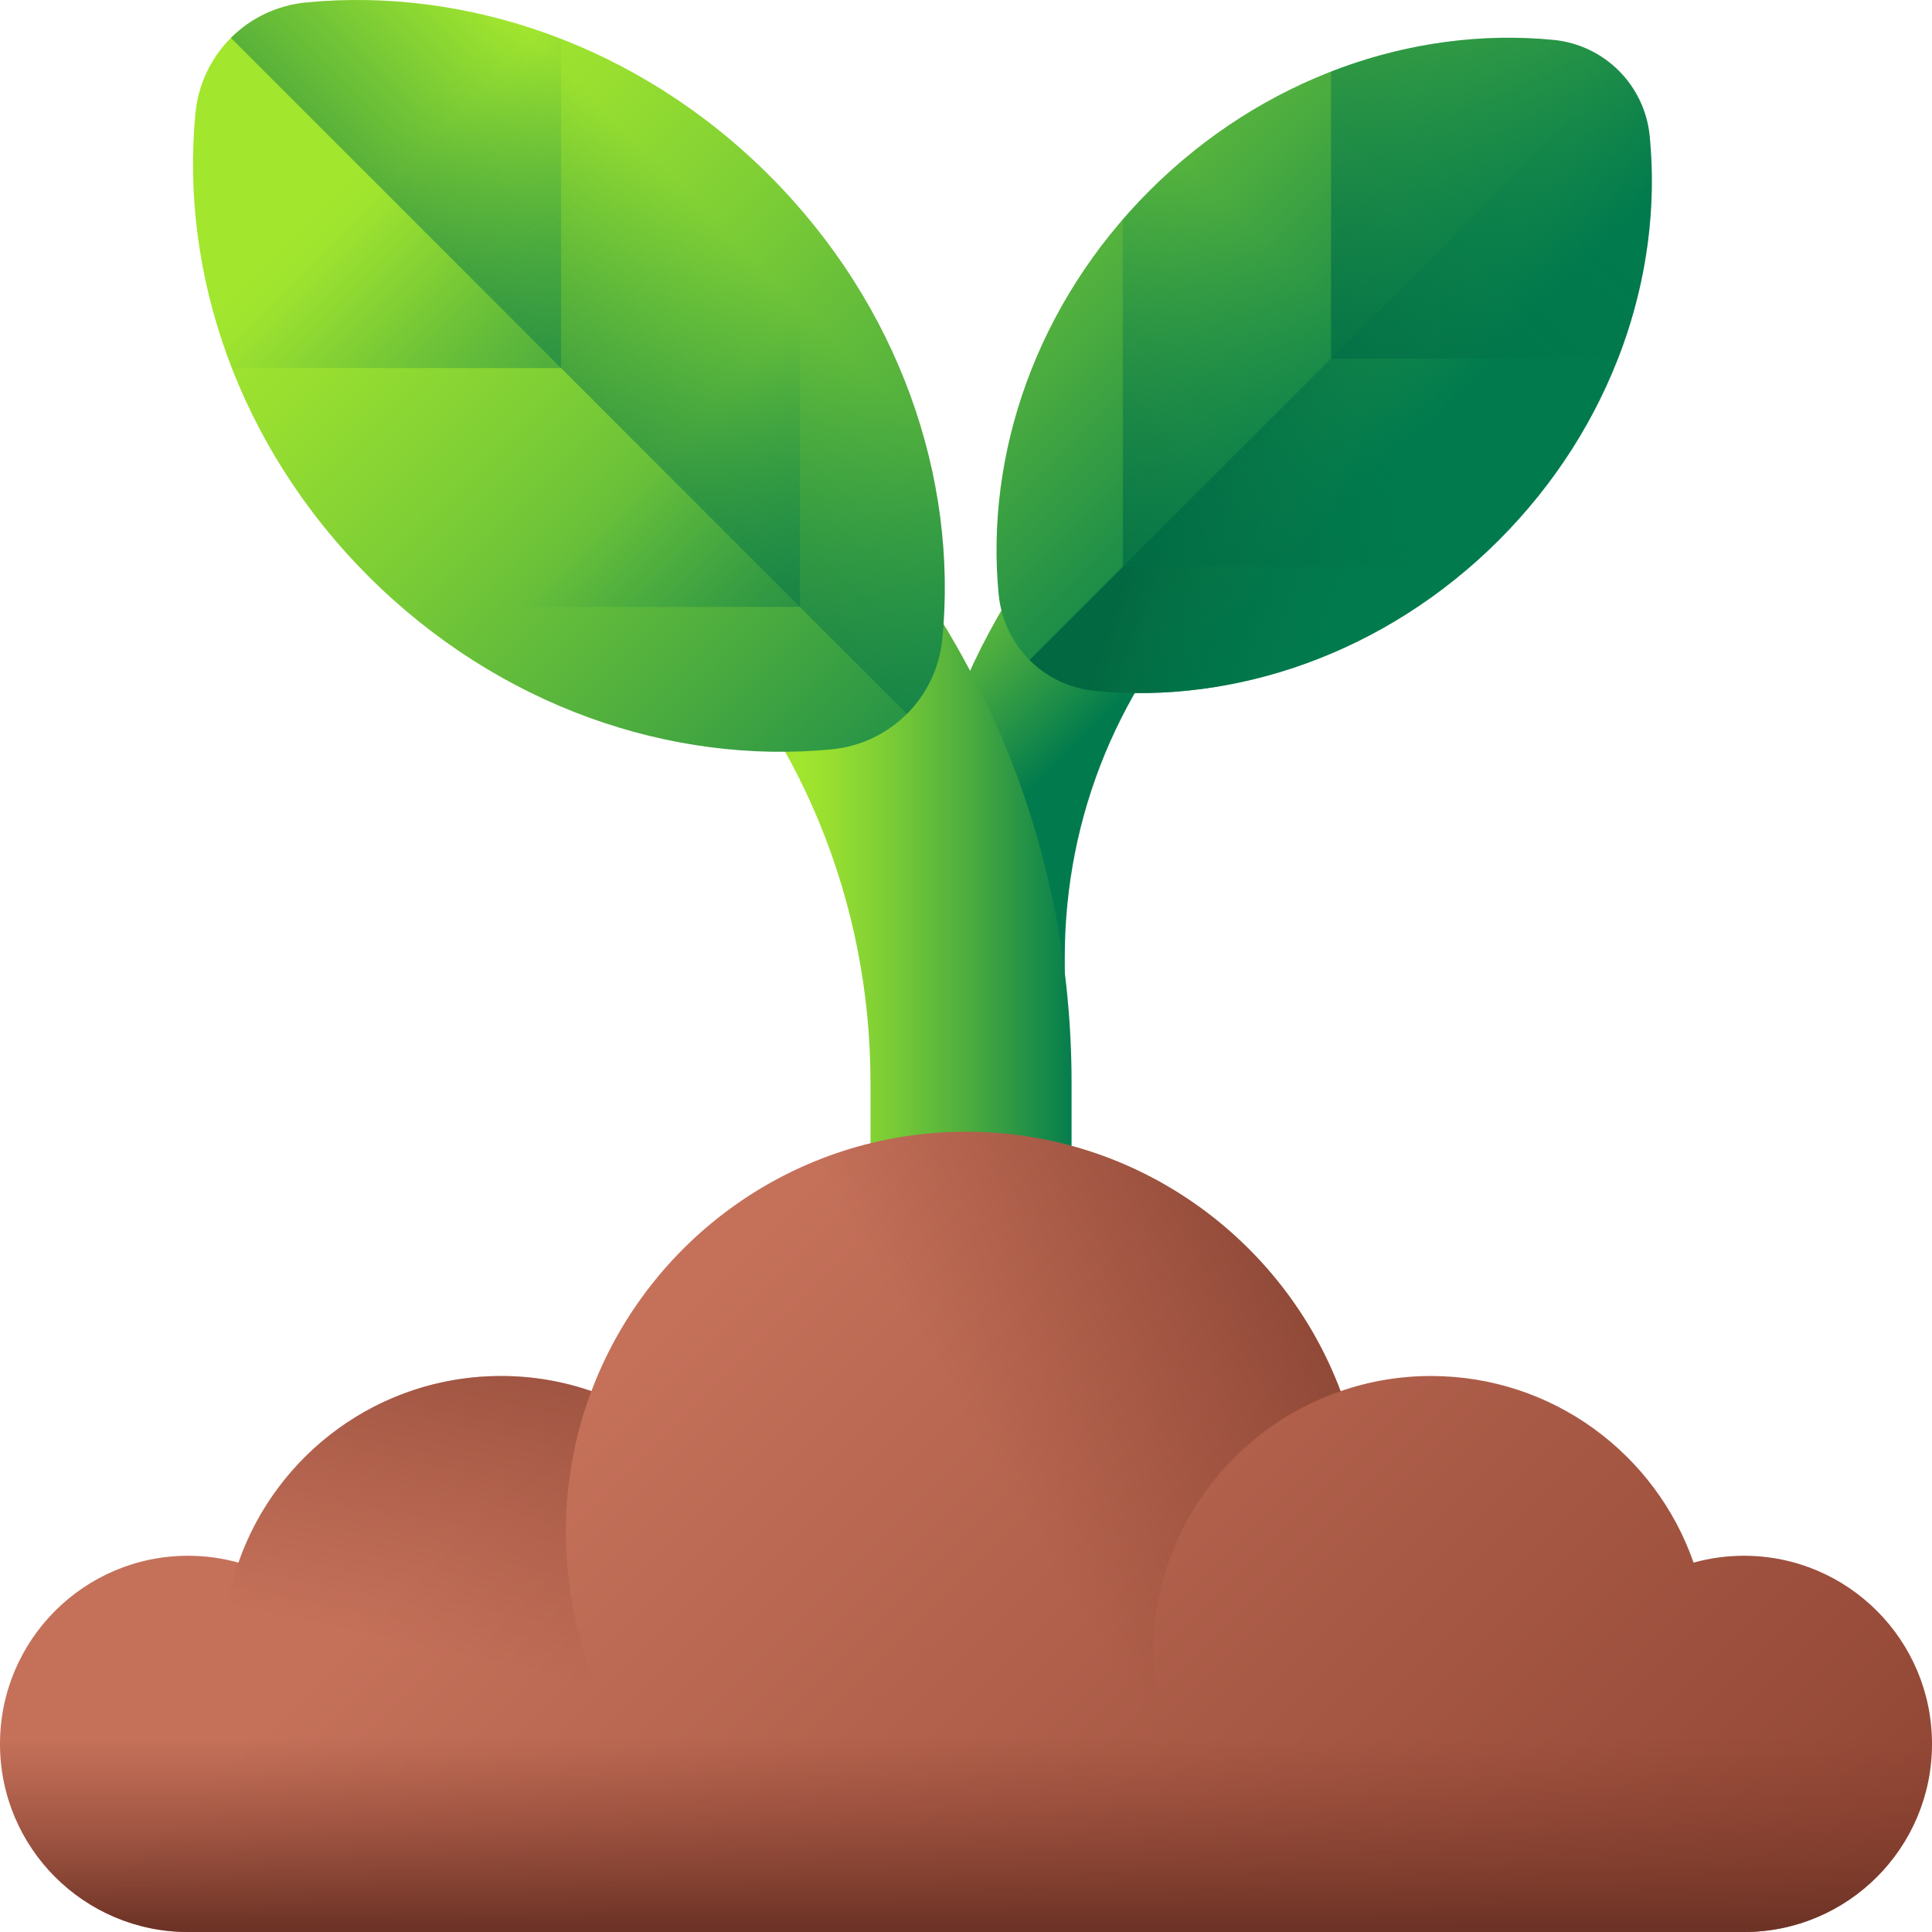 <svg id="Capa_1" enable-background="new 0 0 510 510" height="512" viewBox="0 0 510 510" width="512" xmlns="http://www.w3.org/2000/svg" xmlns:xlink="http://www.w3.org/1999/xlink"><linearGradient id="lg1"><stop offset="0" stop-color="#a2e62e"/><stop offset=".123" stop-color="#97de30"/><stop offset=".34" stop-color="#79cb36"/><stop offset=".623" stop-color="#4aab3f"/><stop offset=".961" stop-color="#09804c"/><stop offset="1" stop-color="#017b4e"/></linearGradient><linearGradient id="SVGID_1_" gradientUnits="userSpaceOnUse" x1="213.134" x2="274.065" xlink:href="#lg1" y1="146.012" y2="206.943"/><linearGradient id="SVGID_2_" gradientUnits="userSpaceOnUse" x1="220.347" x2="370.913" xlink:href="#lg1" y1="-32.754" y2="117.813"/><linearGradient id="lg2"><stop offset="0" stop-color="#017b4e" stop-opacity="0"/><stop offset="1" stop-color="#026841"/></linearGradient><linearGradient id="SVGID_3_" gradientUnits="userSpaceOnUse" x1="388.864" x2="318.803" xlink:href="#lg2" y1="111.131" y2="87.777"/><linearGradient id="SVGID_4_" gradientTransform="matrix(.707 .707 -.707 .707 563.554 -896.954)" gradientUnits="userSpaceOnUse" x1="551.129" x2="551.129" xlink:href="#lg2" y1="842.591" y2="957.369"/><linearGradient id="lg3"><stop offset="0" stop-color="#017b4e" stop-opacity="0"/><stop offset=".483" stop-color="#01754a" stop-opacity=".483"/><stop offset="1" stop-color="#026841"/></linearGradient><linearGradient id="SVGID_5_" gradientTransform="matrix(.707 .707 -.707 .707 563.554 -896.954)" gradientUnits="userSpaceOnUse" x1="551.129" x2="551.129" xlink:href="#lg3" y1="733.741" y2="884.676"/><linearGradient id="SVGID_6_" gradientUnits="userSpaceOnUse" x1="210.591" x2="284.233" xlink:href="#lg1" y1="234.148" y2="234.148"/><linearGradient id="SVGID_7_" gradientUnits="userSpaceOnUse" x1="94.679" x2="275.95" xlink:href="#lg1" y1="43.731" y2="225.002"/><linearGradient id="SVGID_8_" gradientTransform="matrix(.707 -.707 .707 .707 250.599 988.894)" gradientUnits="userSpaceOnUse" x1="614.34" x2="491.363" xlink:href="#lg2" y1="-700.099" y2="-700.099"/><linearGradient id="SVGID_9_" gradientTransform="matrix(.707 -.707 .707 .707 250.599 988.894)" gradientUnits="userSpaceOnUse" x1="558.079" x2="558.079" xlink:href="#lg2" y1="-668.141" y2="-536.473"/><linearGradient id="SVGID_10_" gradientTransform="matrix(.707 -.707 .707 .707 250.599 988.894)" gradientUnits="userSpaceOnUse" x1="558.079" x2="558.079" xlink:href="#lg3" y1="-770.048" y2="-596.902"/><linearGradient id="SVGID_11_" gradientUnits="userSpaceOnUse" x1="158.796" x2="432.731" y1="364.136" y2="638.072"><stop offset="0" stop-color="#c5715a"/><stop offset="1" stop-color="#883f2e"/></linearGradient><linearGradient id="lg4"><stop offset="0" stop-color="#883f2e" stop-opacity="0"/><stop offset="1" stop-color="#6d3326"/></linearGradient><linearGradient id="SVGID_12_" gradientUnits="userSpaceOnUse" x1="268.234" x2="403.356" xlink:href="#lg4" y1="396.353" y2="314.519"/><linearGradient id="SVGID_13_" gradientUnits="userSpaceOnUse" x1="126.605" x2="158.007" xlink:href="#lg4" y1="439.832" y2="288.533"/><linearGradient id="SVGID_14_" gradientUnits="userSpaceOnUse" x1="255" x2="255" xlink:href="#lg4" y1="458.616" y2="508.543"/><g><g><g><path d="m239.686 327.214h41.387v-74.426c0-37.577 14.633-72.905 41.204-99.475l26.404-26.405-29.265-29.265-26.404 26.405c-34.389 34.386-53.326 80.107-53.326 128.74z" fill="url(#SVGID_1_)"/><g><path d="m435.489 35.983c-1.313-13.516-11.942-24.145-25.458-25.458-36.95-3.589-76.644 9.864-106.592 39.812-29.949 29.949-43.402 69.643-39.812 106.593 1.313 13.516 11.942 24.145 25.458 25.458 36.95 3.589 76.643-9.864 106.592-39.813 29.948-29.949 43.401-69.642 39.812-106.592z" fill="url(#SVGID_2_)"/><path d="m271.779 174.235c4.511 4.511 10.547 7.497 17.305 8.153 36.95 3.589 76.643-9.864 106.592-39.813s43.402-69.642 39.813-106.592c-.657-6.758-3.642-12.795-8.153-17.305z" fill="url(#SVGID_3_)"/><path d="m388.093 149.615c2.587-2.239 5.12-4.578 7.582-7.04 29.949-29.949 43.402-69.642 39.813-106.592-1.313-13.516-11.942-24.145-25.458-25.458-36.95-3.589-76.644 9.864-106.592 39.812-2.462 2.462-4.801 4.996-7.04 7.583v91.695z" fill="url(#SVGID_4_)"/><path d="m351.362 94.652h75.754c7.435-19.108 10.257-39.265 8.373-58.668-1.313-13.516-11.942-24.145-25.458-25.458-19.403-1.885-39.561.938-58.669 8.372z" fill="url(#SVGID_5_)"/></g></g><path d="m282.867 381.352h-53.076v-95.446c0-48.191-18.765-93.496-52.842-127.57l-33.861-33.862 37.531-37.531 33.861 33.862c44.101 44.098 68.388 102.732 68.388 165.101v95.446z" fill="url(#SVGID_6_)"/><g><path d="m80.804.651c-15.505 1.506-27.698 13.7-29.205 29.204-4.117 42.388 11.315 87.922 45.671 122.278s79.891 49.789 122.278 45.671c15.505-1.506 27.698-13.699 29.204-29.204 4.117-42.387-11.315-87.922-45.671-122.278-34.355-34.355-79.89-49.788-122.277-45.671z" fill="url(#SVGID_7_)"/><path d="m239.4 188.452c5.175-5.175 8.6-12.099 9.353-19.852 4.118-42.387-11.315-87.922-45.671-122.278-34.356-34.355-79.891-49.788-122.278-45.671-7.753.753-14.677 4.178-19.852 9.353z" fill="url(#SVGID_8_)"/><path d="m211.157 55.021c-2.568-2.967-5.252-5.874-8.076-8.698-34.355-34.356-79.89-49.789-122.277-45.672-15.505 1.506-27.698 13.7-29.204 29.204-4.117 42.387 11.315 87.922 45.671 122.278 2.824 2.824 5.731 5.508 8.698 8.076h105.189z" fill="url(#SVGID_9_)"/><path d="m148.106 97.158v-86.902c-21.92-8.529-45.043-11.767-67.302-9.605-15.505 1.506-27.698 13.7-29.204 29.204-2.162 22.258 1.076 45.383 9.604 67.302h86.902z" fill="url(#SVGID_10_)"/></g></g><g><path d="m460.34 510c27.426 0 49.66-22.233 49.66-49.66s-22.233-49.66-49.66-49.66c-4.602 0-9.052.639-13.281 1.811-9.981-28.675-37.232-49.262-69.308-49.262-8.359 0-16.383 1.417-23.868 3.991-15.038-39.999-53.629-68.467-98.883-68.467s-83.845 28.469-98.883 68.467c-7.485-2.574-15.509-3.991-23.868-3.991-32.076 0-59.327 20.587-69.308 49.262-4.229-1.172-8.679-1.811-13.281-1.811-27.427.001-49.66 22.234-49.66 49.66s22.233 49.66 49.66 49.66z" fill="url(#SVGID_11_)"/><path d="m304.366 436.615c0-32.171 20.709-59.487 49.517-69.394-15.038-39.999-53.629-68.467-98.883-68.467-58.334 0-105.623 47.289-105.623 105.623s47.289 105.623 105.623 105.623c25.841 0 49.504-9.293 67.859-24.702-11.498-12.956-18.493-29.999-18.493-48.683z" fill="url(#SVGID_12_)"/><path d="m187.154 485.317c-13.436 15.148-33.058 24.683-54.905 24.683-40.537 0-73.385-32.848-73.385-73.385 0-40.536 32.848-73.384 73.385-73.384 8.355 0 16.386 1.389 23.865 3.977-4.358 11.571-6.737 24.094-6.737 37.168 0 32.506 14.673 61.567 37.777 80.941z" fill="url(#SVGID_13_)"/><path d="m0 460.34c0 27.427 22.233 49.66 49.66 49.66h410.68c27.426 0 49.66-22.233 49.66-49.66 0-9.33-2.578-18.056-7.054-25.514h-495.892c-4.476 7.458-7.054 16.184-7.054 25.514z" fill="url(#SVGID_14_)"/></g></g></svg>